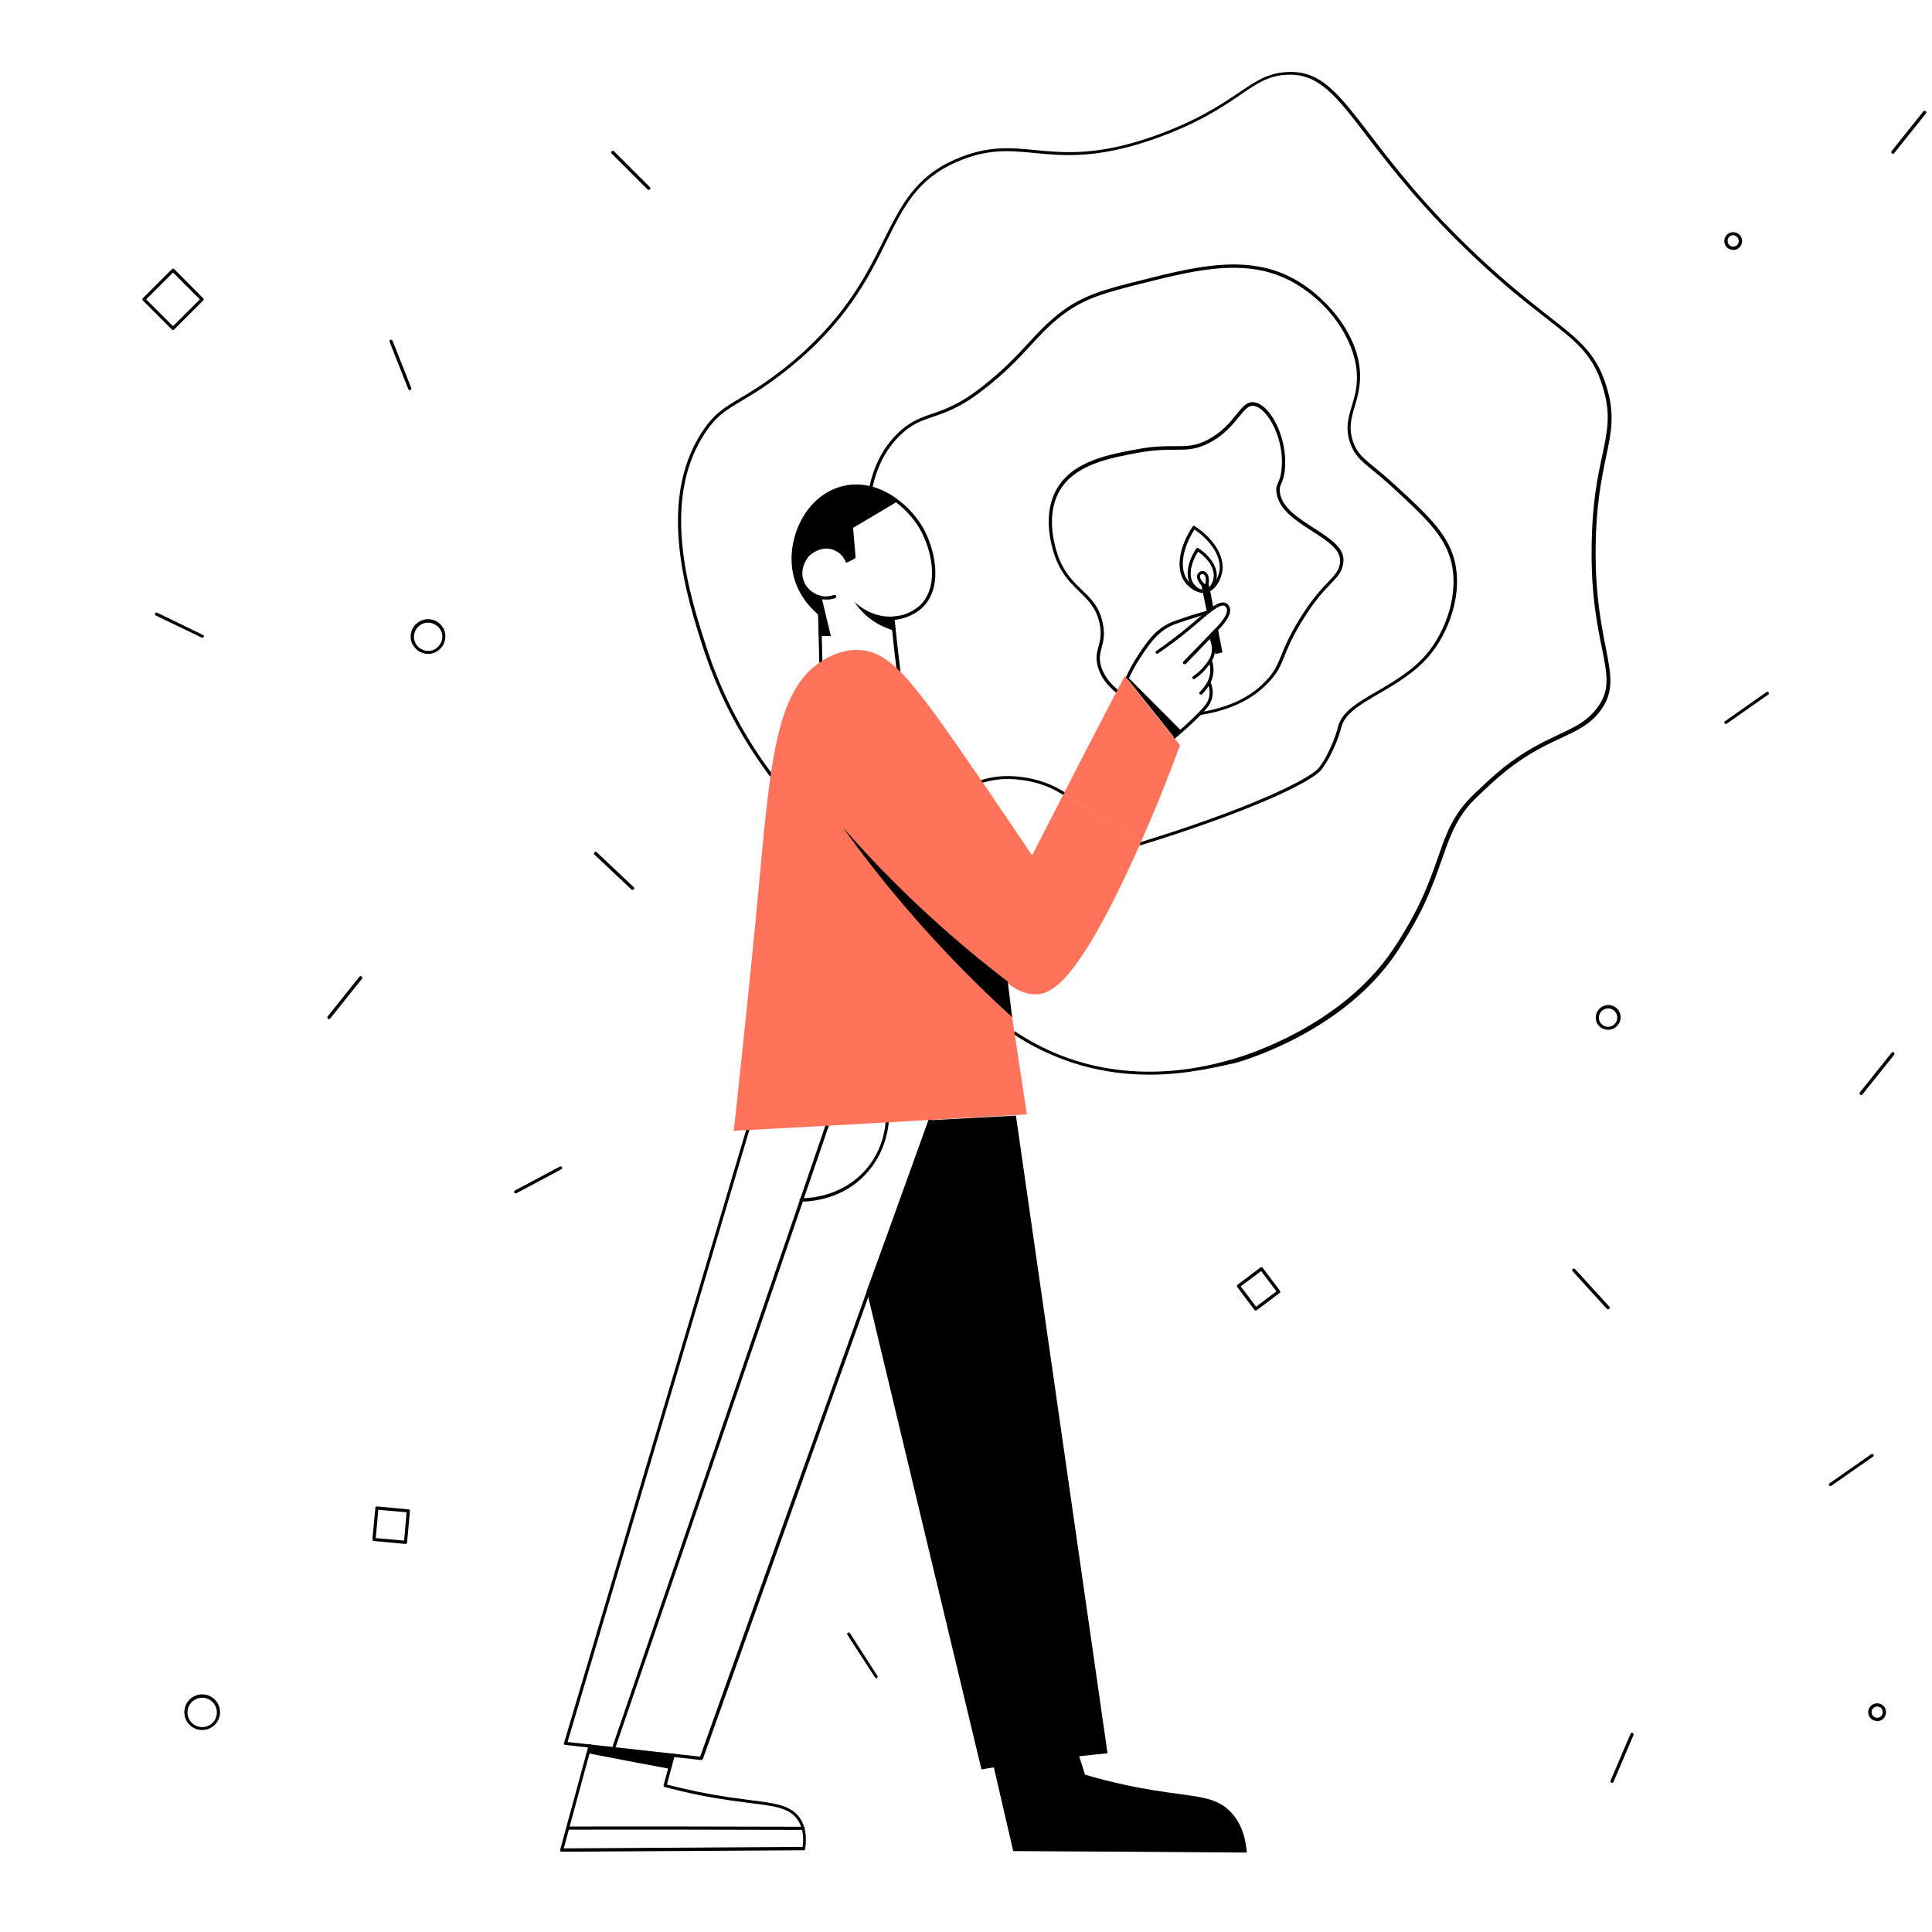 <svg width="190" height="190" viewBox="0 0 190 190" fill="none" xmlns="http://www.w3.org/2000/svg">
<mask id="mask0" mask-type="alpha" maskUnits="userSpaceOnUse" x="0" y="0" width="190" height="190">
<rect width="190" height="190" fill="white"/>
</mask>
<g mask="url(#mask0)">
<path fill-rule="evenodd" clip-rule="evenodd" d="M18.128 168.384C18.128 169.353 18.913 170.137 19.883 170.137C20.853 170.137 21.638 169.353 21.638 168.384C21.638 167.414 20.853 166.63 19.883 166.63C18.913 166.63 18.128 167.414 18.128 168.384ZM18.438 168.404C18.438 167.6 19.099 166.96 19.883 166.96C20.667 166.96 21.328 167.6 21.328 168.404C21.328 169.209 20.688 169.848 19.883 169.848C19.078 169.848 18.438 169.209 18.438 168.404Z" fill="black"/>
<path fill-rule="evenodd" clip-rule="evenodd" d="M41.599 64.222C41.764 64.284 41.929 64.305 42.094 64.305C42.383 64.305 42.652 64.243 42.899 64.099C43.291 63.872 43.601 63.521 43.725 63.088C43.849 62.655 43.828 62.18 43.601 61.788C43.374 61.396 43.023 61.087 42.59 60.963C41.681 60.695 40.732 61.211 40.464 62.098C40.34 62.531 40.36 63.005 40.587 63.397C40.814 63.789 41.165 64.099 41.599 64.222ZM40.773 62.221C40.959 61.623 41.496 61.231 42.094 61.231C42.239 61.231 42.363 61.252 42.507 61.293C42.858 61.417 43.168 61.644 43.333 61.974C43.519 62.304 43.539 62.675 43.436 63.026C43.312 63.377 43.085 63.666 42.755 63.851C42.425 64.037 42.053 64.058 41.702 63.954C41.351 63.831 41.041 63.604 40.876 63.274C40.691 62.944 40.67 62.572 40.773 62.221Z" fill="black"/>
<path fill-rule="evenodd" clip-rule="evenodd" d="M169.952 24.427C170.096 24.51 170.282 24.572 170.447 24.572H170.612C170.839 24.53 171.046 24.386 171.17 24.2C171.314 23.994 171.355 23.767 171.314 23.54C171.273 23.313 171.128 23.107 170.943 22.983C170.53 22.715 169.993 22.818 169.725 23.21C169.456 23.623 169.56 24.159 169.952 24.427ZM169.993 23.375C170.096 23.21 170.261 23.128 170.447 23.128C170.55 23.128 170.674 23.169 170.757 23.251C170.881 23.334 170.963 23.458 170.984 23.602C171.025 23.746 170.984 23.891 170.901 24.015C170.819 24.138 170.695 24.221 170.55 24.241C170.406 24.283 170.261 24.241 170.138 24.159C169.89 23.973 169.828 23.623 169.993 23.375Z" fill="black"/>
<path fill-rule="evenodd" clip-rule="evenodd" d="M184.112 169.106C184.257 169.188 184.443 169.25 184.608 169.25H184.773C185 169.209 185.206 169.064 185.33 168.879C185.599 168.466 185.495 167.93 185.103 167.661C184.69 167.393 184.154 167.496 183.885 167.888C183.741 168.095 183.699 168.322 183.741 168.549C183.782 168.776 183.927 168.982 184.112 169.106ZM184.154 168.074C184.257 167.909 184.422 167.827 184.608 167.827C184.711 167.827 184.814 167.868 184.917 167.909C185.165 168.095 185.227 168.445 185.062 168.693C184.979 168.817 184.855 168.899 184.711 168.92C184.566 168.961 184.422 168.92 184.298 168.837C184.174 168.755 184.092 168.631 184.071 168.487C184.03 168.342 184.071 168.198 184.154 168.074Z" fill="black"/>
<path fill-rule="evenodd" clip-rule="evenodd" d="M157.463 101.068C157.67 101.192 157.897 101.274 158.144 101.274C158.206 101.274 158.289 101.274 158.371 101.253C158.702 101.192 158.97 101.006 159.156 100.738C159.548 100.181 159.404 99.417 158.846 99.046C158.578 98.86 158.248 98.799 157.938 98.86C157.608 98.922 157.339 99.108 157.154 99.376C156.761 99.933 156.906 100.696 157.463 101.068ZM157.979 99.19C158.041 99.17 158.082 99.17 158.144 99.17C158.33 99.17 158.495 99.211 158.66 99.335C159.073 99.624 159.176 100.181 158.887 100.593C158.764 100.779 158.557 100.923 158.31 100.965C158.062 101.006 157.835 100.965 157.628 100.82C157.215 100.531 157.112 99.974 157.401 99.562C157.525 99.376 157.732 99.232 157.979 99.19Z" fill="black"/>
<path fill-rule="evenodd" clip-rule="evenodd" d="M16.91 32.411C16.931 32.432 16.973 32.452 17.014 32.452C17.055 32.452 17.096 32.452 17.117 32.411L19.986 29.543C20.007 29.523 20.027 29.482 20.027 29.44C20.027 29.399 20.007 29.358 19.986 29.337L17.138 26.47C17.076 26.408 16.973 26.408 16.91 26.47L14.041 29.337C14.021 29.358 14 29.399 14 29.44C14 29.482 14.021 29.523 14.041 29.543L16.91 32.411ZM17.014 32.081L14.372 29.44L17.014 26.8L19.656 29.44L17.014 32.081Z" fill="black"/>
<path fill-rule="evenodd" clip-rule="evenodd" d="M36.769 151.549L39.886 151.838C39.968 151.838 40.03 151.776 40.03 151.694L40.319 148.599C40.319 148.517 40.257 148.434 40.175 148.434L37.078 148.146C36.996 148.146 36.913 148.207 36.913 148.29L36.624 151.384C36.624 151.405 36.645 151.446 36.665 151.488C36.686 151.529 36.727 151.549 36.769 151.549ZM39.741 151.508L36.954 151.261L37.202 148.476L39.989 148.723L39.741 151.508Z" fill="black"/>
<path fill-rule="evenodd" clip-rule="evenodd" d="M123.465 128.877H123.486C123.527 128.877 123.568 128.877 123.61 128.836L125.86 127.144C125.922 127.103 125.922 127 125.88 126.938L124.167 124.669C124.126 124.607 124.023 124.607 123.961 124.648L121.711 126.34C121.669 126.36 121.649 126.401 121.649 126.443C121.628 126.484 121.649 126.525 121.669 126.566L123.362 128.815C123.383 128.856 123.424 128.877 123.465 128.877ZM123.527 128.506L122.02 126.505L124.023 124.999L125.529 127L123.527 128.506Z" fill="black"/>
<path d="M183.039 107.69C182.997 107.69 182.977 107.669 182.935 107.649C182.874 107.587 182.853 107.504 182.915 107.422L186.032 103.523C186.094 103.461 186.176 103.44 186.259 103.502C186.321 103.564 186.341 103.647 186.28 103.729L183.163 107.628C183.142 107.669 183.08 107.69 183.039 107.69Z" fill="black"/>
<path d="M186.156 15.123C186.115 15.123 186.094 15.102 186.053 15.082C185.991 15.02 185.97 14.937 186.032 14.855L189.149 10.956C189.211 10.894 189.293 10.873 189.376 10.935C189.438 10.997 189.459 11.079 189.397 11.162L186.28 15.061C186.259 15.102 186.218 15.123 186.156 15.123Z" fill="black"/>
<path d="M180.004 146.144C179.963 146.144 179.901 146.124 179.881 146.082C179.839 146.021 179.839 145.917 179.922 145.876L184.03 143.009C184.092 142.967 184.195 142.967 184.236 143.05C184.277 143.112 184.277 143.215 184.195 143.256L180.087 146.124C180.066 146.124 180.046 146.144 180.004 146.144Z" fill="black"/>
<path d="M169.725 71.195C169.683 71.195 169.621 71.175 169.601 71.134C169.56 71.072 169.56 70.969 169.642 70.927L173.729 68.06C173.791 68.018 173.894 68.018 173.936 68.101C173.977 68.163 173.977 68.266 173.894 68.307L169.807 71.175C169.787 71.195 169.766 71.195 169.725 71.195Z" fill="black"/>
<path d="M32.351 100.222C32.309 100.222 32.289 100.201 32.248 100.181C32.186 100.119 32.165 100.036 32.227 99.954L35.344 96.055C35.406 95.993 35.488 95.972 35.571 96.034C35.633 96.096 35.653 96.178 35.592 96.261L32.475 100.16C32.433 100.201 32.392 100.222 32.351 100.222Z" fill="black"/>
<path d="M19.883 62.717C19.863 62.717 19.842 62.717 19.821 62.696L15.321 60.53C15.239 60.489 15.218 60.406 15.259 60.323C15.301 60.241 15.383 60.22 15.466 60.261L19.966 62.448C20.048 62.49 20.069 62.572 20.028 62.655C20.007 62.696 19.945 62.717 19.883 62.717Z" fill="black"/>
<path d="M40.298 38.373C40.236 38.373 40.174 38.332 40.154 38.27L38.316 33.628C38.275 33.546 38.316 33.463 38.399 33.422C38.482 33.381 38.564 33.422 38.605 33.504L40.443 38.146C40.484 38.229 40.443 38.311 40.36 38.352C40.339 38.373 40.319 38.373 40.298 38.373Z" fill="black"/>
<path d="M63.789 18.671C63.748 18.671 63.706 18.651 63.686 18.63L60.156 15.102C60.094 15.04 60.094 14.937 60.156 14.876C60.218 14.814 60.321 14.814 60.383 14.876L63.913 18.403C63.975 18.465 63.975 18.568 63.913 18.63C63.871 18.651 63.83 18.671 63.789 18.671Z" fill="black"/>
<path d="M62.2 87.514C62.158 87.514 62.117 87.493 62.096 87.473L58.463 84.048C58.401 83.986 58.401 83.883 58.463 83.821C58.525 83.759 58.629 83.759 58.691 83.821L62.324 87.246C62.385 87.308 62.385 87.411 62.324 87.473C62.282 87.514 62.241 87.514 62.2 87.514Z" fill="black"/>
<path d="M86.186 165.042C86.144 165.042 86.082 165.021 86.062 164.98L83.337 160.771C83.296 160.709 83.316 160.606 83.378 160.565C83.44 160.524 83.543 160.544 83.585 160.606L86.289 164.815C86.33 164.876 86.309 164.98 86.248 165.021C86.248 165.042 86.206 165.042 86.186 165.042Z" fill="black"/>
<path d="M50.722 117.365C50.66 117.365 50.619 117.345 50.578 117.283C50.536 117.2 50.557 117.118 50.64 117.077L55.057 114.725C55.14 114.684 55.222 114.704 55.264 114.787C55.305 114.869 55.284 114.952 55.202 114.993L50.784 117.345C50.784 117.365 50.764 117.365 50.722 117.365Z" fill="black"/>
<path d="M158.144 128.753C158.103 128.753 158.062 128.733 158.021 128.712L154.656 125.019C154.594 124.957 154.594 124.854 154.677 124.792C154.739 124.73 154.842 124.73 154.904 124.813L158.268 128.506C158.33 128.568 158.33 128.671 158.248 128.733C158.206 128.753 158.186 128.753 158.144 128.753Z" fill="black"/>
<path d="M158.537 175.336C158.516 175.336 158.495 175.336 158.475 175.315C158.392 175.274 158.351 175.192 158.392 175.109L160.353 170.508C160.394 170.426 160.477 170.385 160.56 170.426C160.642 170.467 160.683 170.55 160.642 170.632L158.681 175.233C158.661 175.295 158.599 175.336 158.537 175.336Z" fill="black"/>
<path d="M117.989 70.356C117.907 70.356 117.845 70.294 117.845 70.232C117.824 70.15 117.886 70.067 117.969 70.046C122.122 69.407 123.878 67.591 124.457 66.992C125.345 66.084 125.593 65.444 126.006 64.454C126.337 63.628 126.75 62.617 127.701 61.049C128.961 58.964 129.932 57.953 130.635 57.21C131.11 56.715 131.441 56.364 131.627 55.931C131.689 55.807 131.792 55.477 131.792 55.167C131.833 54.032 130.49 53.165 129.044 52.237C127.411 51.184 125.738 50.111 125.531 48.419C125.469 47.965 125.573 47.738 125.696 47.469C125.8 47.222 125.944 46.912 126.027 46.231C126.192 44.869 125.924 43.321 125.304 42.021C124.746 40.824 123.981 40.019 123.32 39.916C122.783 39.834 122.411 40.308 121.833 41.01C121.233 41.753 120.386 42.785 118.94 43.548C117.638 44.229 116.77 44.229 115.572 44.229C114.683 44.229 113.588 44.229 111.977 44.518C109.187 45.034 105.736 45.653 104.228 48.233C102.513 51.143 104.166 54.961 104.228 55.126C104.827 56.508 105.633 57.272 106.398 58.015C107.286 58.861 108.113 59.666 108.443 61.255C108.691 62.39 108.505 63.071 108.34 63.69C108.195 64.268 108.051 64.784 108.299 65.568C108.547 66.394 109.104 67.157 109.931 67.838C109.993 67.9 110.014 67.983 109.952 68.065C109.89 68.127 109.807 68.148 109.724 68.086C108.857 67.364 108.257 66.559 107.989 65.651C107.72 64.763 107.865 64.206 108.03 63.587C108.195 62.989 108.361 62.349 108.133 61.296C107.803 59.79 107.059 59.067 106.17 58.201C105.427 57.478 104.559 56.653 103.939 55.208C103.856 55.043 102.162 51.081 103.959 48.027C105.55 45.323 109.084 44.683 111.915 44.167C113.547 43.858 114.663 43.879 115.572 43.879C116.729 43.879 117.555 43.879 118.795 43.239C120.18 42.496 120.965 41.547 121.585 40.762C122.184 40.019 122.659 39.441 123.362 39.565C124.147 39.689 124.973 40.535 125.593 41.856C126.234 43.218 126.502 44.828 126.358 46.231C126.275 46.953 126.13 47.284 126.006 47.552C125.903 47.8 125.82 47.965 125.862 48.357C126.027 49.905 127.659 50.936 129.23 51.948C130.738 52.918 132.185 53.846 132.123 55.146C132.102 55.497 131.999 55.869 131.937 56.013C131.73 56.508 131.379 56.88 130.883 57.396C130.18 58.118 129.23 59.129 127.99 61.172C127.06 62.7 126.647 63.711 126.316 64.536C125.924 65.506 125.635 66.208 124.705 67.157C124.105 67.776 122.287 69.654 118.051 70.315C118.01 70.356 118.01 70.356 117.989 70.356Z" fill="black"/>
<path d="M112.142 83.13C112.08 83.13 112.018 83.089 111.997 83.027C111.976 82.945 112.018 82.862 112.1 82.841C122.328 79.705 128.816 76.692 129.746 75.453C130.035 75.061 130.242 74.752 130.407 74.421C130.924 73.451 131.358 72.399 131.606 71.409C131.978 69.984 133.569 69.056 135.428 67.983C137.061 67.033 138.92 65.94 140.305 64.309C142.144 62.142 143.631 58.263 142.619 54.899C141.896 52.484 139.912 50.668 136.916 47.903C136.131 47.181 135.49 46.644 134.974 46.231C133.837 45.303 133.217 44.787 132.804 43.631C132.267 42.166 132.598 41.072 132.949 39.896C133.217 39.008 133.486 38.1 133.445 36.903C133.383 34.262 131.564 30.506 127.659 28.05C123.072 25.181 117.865 26.481 112.348 27.864C108.774 28.772 106.604 29.309 104.352 31.084C103.133 32.033 102.265 32.982 101.335 33.993C100.199 35.232 98.897 36.635 96.686 38.348C94.516 40.04 93.049 40.556 91.748 40.989C90.529 41.402 89.578 41.732 88.421 42.909C87.119 44.209 86.251 45.88 85.797 47.985C85.776 48.068 85.694 48.13 85.611 48.109C85.528 48.089 85.466 48.006 85.487 47.923C85.962 45.757 86.851 44.044 88.194 42.702C89.413 41.485 90.446 41.113 91.644 40.7C92.925 40.267 94.372 39.751 96.5 38.1C98.69 36.387 99.971 35.005 101.108 33.766C102.038 32.755 102.926 31.806 104.145 30.836C106.459 29.02 108.629 28.463 112.266 27.555C117.844 26.151 123.113 24.831 127.824 27.761C130.717 29.577 133.672 33.085 133.755 36.862C133.775 38.1 133.486 39.091 133.238 39.958C132.887 41.113 132.598 42.124 133.093 43.507C133.486 44.58 134.044 45.034 135.18 45.963C135.697 46.396 136.337 46.912 137.143 47.655C140.181 50.441 142.185 52.278 142.949 54.775C144.003 58.263 142.454 62.246 140.573 64.474C139.148 66.146 137.288 67.24 135.614 68.21C133.817 69.262 132.288 70.15 131.936 71.45C131.668 72.482 131.234 73.534 130.697 74.545C130.511 74.876 130.304 75.206 130.015 75.618C128.878 77.146 121.398 80.303 112.224 83.11C112.183 83.13 112.162 83.13 112.142 83.13Z" fill="black"/>
<path d="M113.03 105.687C110.344 105.687 107.286 105.274 104.104 104.015C102.554 103.396 101.067 102.632 99.682 101.704C99.62 101.662 99.6 101.559 99.641 101.497C99.682 101.435 99.786 101.415 99.847 101.456C101.232 102.364 102.699 103.148 104.207 103.747C111.914 106.801 119.002 104.799 121.316 104.139C122.39 103.829 131.916 100.961 136.999 93.366C138.776 90.725 139.685 88.661 139.706 88.641C140.47 87.01 140.966 85.607 141.4 84.369C141.979 82.697 142.474 81.252 143.446 79.849C144.169 78.796 145.016 78.033 145.574 77.517C145.698 77.393 145.801 77.311 145.904 77.207C148.983 74.256 151.38 73.142 153.302 72.234C154.851 71.512 156.07 70.934 157.042 69.654C158.385 67.9 158.075 66.373 157.517 63.628C157.083 61.503 156.504 58.593 156.525 54.342C156.525 49.698 157.103 46.953 157.579 44.766C158.095 42.289 158.447 40.659 157.599 37.976C156.628 34.86 155.079 33.642 152 31.249C150.244 29.887 148.074 28.194 145.264 25.553C139.995 20.62 136.772 16.452 134.437 13.398C131.379 9.394 129.684 7.206 126.585 7.351C124.725 7.433 123.63 8.197 121.936 9.353C120.179 10.55 117.762 12.2 113.278 13.748C107.823 15.626 104.6 15.317 101.748 15.049C99.248 14.801 97.099 14.594 94.021 15.957C90.219 17.628 88.855 20.332 87.161 23.778C85.384 27.369 83.152 31.847 77.222 36.511C75.383 37.956 74.04 38.761 72.966 39.4C71.374 40.35 70.424 40.907 69.288 42.661C64.845 49.451 67.903 58.84 69.556 63.897C69.846 64.784 70.114 65.465 70.197 65.733L70.217 65.754C71.643 69.469 73.565 72.977 75.962 76.134C76.003 76.196 76.003 76.299 75.941 76.361C75.879 76.403 75.776 76.403 75.714 76.341C73.317 73.142 71.354 69.634 69.928 65.878L69.907 65.857C69.804 65.589 69.556 64.908 69.246 64.02C67.593 58.923 64.515 49.43 69.019 42.517C70.197 40.7 71.23 40.081 72.8 39.153C73.875 38.513 75.197 37.729 77.036 36.284C82.904 31.641 85.115 27.224 86.892 23.654C88.628 20.166 90.012 17.401 93.917 15.688C97.079 14.306 99.269 14.512 101.81 14.759C104.621 15.028 107.823 15.337 113.216 13.48C117.659 11.932 120.056 10.302 121.812 9.126C123.486 7.991 124.684 7.165 126.626 7.083C129.891 6.917 131.606 9.167 134.747 13.253C137.081 16.307 140.284 20.476 145.553 25.388C148.363 28.009 150.533 29.701 152.268 31.063C155.306 33.436 156.98 34.736 157.971 37.956C158.839 40.721 158.467 42.475 157.951 44.91C157.496 47.098 156.918 49.822 156.918 54.424C156.918 58.655 157.496 61.544 157.909 63.649C158.447 66.394 158.777 68.045 157.372 69.923C156.36 71.264 155.099 71.842 153.508 72.585C151.607 73.472 149.231 74.587 146.194 77.496C146.09 77.579 145.987 77.682 145.863 77.806C145.326 78.301 144.479 79.065 143.797 80.076C142.867 81.459 142.371 82.883 141.793 84.534C141.359 85.793 140.863 87.196 140.098 88.847C140.098 88.868 139.148 90.952 137.371 93.635C132.246 101.332 122.597 104.221 121.523 104.531C120.035 104.82 116.935 105.687 113.03 105.687Z" fill="black"/>
<path d="M104.621 78.177C104.6 78.177 104.559 78.177 104.538 78.157C103.319 77.393 102.038 76.919 100.53 76.712C98.608 76.444 97.451 76.754 96.624 76.981C96.542 77.001 96.459 76.96 96.438 76.877C96.418 76.795 96.459 76.712 96.542 76.692C97.409 76.465 98.587 76.155 100.571 76.423C102.141 76.65 103.464 77.125 104.703 77.909C104.765 77.951 104.807 78.054 104.745 78.116C104.724 78.157 104.683 78.177 104.621 78.177Z" fill="black"/>
<path d="M117.411 66.786C117.37 66.786 117.308 66.765 117.287 66.724C117.246 66.662 117.246 66.559 117.328 66.517C117.824 66.167 118.258 65.754 118.609 65.279C118.878 64.928 119.043 64.681 119.126 64.309C119.271 63.711 119.105 63.133 118.94 62.761C118.899 62.679 118.94 62.596 119.023 62.555C119.105 62.514 119.188 62.555 119.229 62.638C119.415 63.05 119.601 63.69 119.436 64.371C119.333 64.825 119.105 65.114 118.857 65.444C118.485 65.96 118.031 66.394 117.494 66.765C117.473 66.786 117.452 66.786 117.411 66.786Z" fill="black"/>
<path d="M118.093 68.313C118.051 68.313 118.01 68.292 117.989 68.272C117.927 68.21 117.927 68.106 117.989 68.045C118.155 67.9 118.299 67.714 118.423 67.549C118.609 67.302 118.878 66.91 118.981 66.352C119.084 65.795 118.981 65.32 118.857 65.011C118.837 64.928 118.878 64.846 118.961 64.805C119.043 64.784 119.126 64.825 119.167 64.908C119.291 65.259 119.415 65.795 119.291 66.414C119.167 67.033 118.878 67.446 118.671 67.735C118.527 67.941 118.382 68.106 118.196 68.292C118.175 68.292 118.134 68.313 118.093 68.313Z" fill="black"/>
<path d="M115.469 72.667C115.427 72.667 115.386 72.647 115.345 72.605C115.283 72.543 115.303 72.44 115.365 72.378C116.254 71.635 117.101 70.872 117.886 70.067C118.444 69.489 118.857 69.035 118.94 68.375C118.981 68.024 118.94 67.653 118.795 67.281C118.775 67.198 118.795 67.116 118.878 67.075C118.961 67.054 119.043 67.075 119.084 67.157C119.25 67.57 119.291 67.983 119.25 68.395C119.146 69.159 118.713 69.654 118.113 70.273C117.328 71.078 116.46 71.862 115.572 72.605C115.531 72.667 115.489 72.667 115.469 72.667Z" fill="black"/>
<path d="M116.481 65.32C116.439 65.32 116.398 65.3 116.377 65.279C116.316 65.217 116.316 65.114 116.377 65.052C117.266 64.144 118.154 63.236 119.022 62.328C119.208 62.122 119.415 61.915 119.601 61.73L119.642 61.688L119.663 61.668C120.469 60.822 120.779 60.203 120.634 59.831C120.593 59.707 120.489 59.645 120.448 59.604C120.262 59.48 119.931 59.583 119.456 59.914C119.27 60.037 119.064 60.182 118.816 60.388C118.526 60.615 118.237 60.883 117.907 61.152C117.679 61.337 117.452 61.544 117.204 61.75C116.171 62.617 115.055 63.463 113.877 64.268C113.815 64.309 113.712 64.309 113.671 64.227C113.629 64.165 113.629 64.062 113.712 64.02C114.869 63.215 115.985 62.369 117.018 61.503C117.266 61.296 117.493 61.111 117.721 60.904C118.051 60.636 118.361 60.368 118.63 60.141C118.878 59.934 119.105 59.769 119.291 59.645C119.704 59.377 120.221 59.088 120.613 59.336C120.696 59.398 120.841 59.501 120.923 59.707C121.192 60.368 120.469 61.255 119.911 61.853L119.89 61.874L119.849 61.915C119.663 62.122 119.477 62.328 119.27 62.535C118.402 63.443 117.514 64.371 116.625 65.279C116.563 65.32 116.522 65.32 116.481 65.32Z" fill="black"/>
<path d="M110.84 66.889C110.819 66.889 110.799 66.889 110.778 66.868C110.695 66.827 110.675 66.745 110.695 66.662C111.005 66.001 111.336 65.341 111.729 64.743C112.617 63.36 113.526 61.915 115.159 61.214C115.427 61.09 115.84 60.966 116.667 60.677C117.328 60.45 117.989 60.264 118.651 60.079C118.733 60.058 118.816 60.099 118.836 60.182C118.857 60.264 118.816 60.347 118.733 60.368C118.093 60.553 117.431 60.76 116.791 60.966C115.964 61.234 115.551 61.379 115.303 61.482C113.753 62.163 112.865 63.566 111.997 64.908C111.625 65.506 111.274 66.125 110.985 66.786C110.943 66.848 110.881 66.889 110.84 66.889Z" fill="black"/>
<path d="M110.902 66.579C112.658 68.354 114.435 70.108 116.191 71.883C115.943 72.09 115.716 72.317 115.468 72.523C113.919 70.583 112.39 68.664 110.84 66.724C110.861 66.683 110.881 66.641 110.902 66.579Z" fill="black"/>
<path d="M119.332 59.79C119.126 59.914 118.919 60.079 118.692 60.264V60.223L118.134 57.458C118.237 57.458 118.361 57.437 118.485 57.416C118.609 57.396 118.733 57.355 118.836 57.313C119.022 58.139 119.188 58.964 119.332 59.79Z" fill="black"/>
<path d="M120.221 64.165L119.518 64.309L119.146 62.452C119.353 62.246 119.56 62.019 119.766 61.812L120.221 64.165Z" fill="black"/>
<path d="M118.299 57.664C118.258 57.664 118.216 57.644 118.196 57.623C117.783 57.21 117.617 56.736 117.783 56.447C117.803 56.405 117.948 56.199 118.175 56.158C118.361 56.137 118.506 56.219 118.568 56.261C118.836 56.447 118.96 56.901 118.857 57.437C118.836 57.52 118.754 57.582 118.671 57.561C118.588 57.54 118.526 57.458 118.547 57.375C118.63 56.962 118.568 56.632 118.402 56.508C118.382 56.488 118.299 56.447 118.216 56.447C118.113 56.467 118.051 56.57 118.031 56.57C117.948 56.715 118.072 57.045 118.402 57.375C118.464 57.437 118.464 57.54 118.402 57.602C118.382 57.644 118.34 57.664 118.299 57.664Z" fill="black"/>
<path d="M68.937 173.088L55.589 171.602C55.547 171.602 55.506 171.581 55.485 171.54C55.465 171.499 55.444 171.457 55.465 171.416L73.462 110.846C73.482 110.763 73.565 110.722 73.648 110.743C73.73 110.763 73.772 110.846 73.751 110.929L55.816 171.313L68.854 172.757C73.11 160.85 77.429 148.756 81.706 136.849C84.888 127.975 88.112 118.977 91.314 110.124C91.335 110.041 91.438 110 91.521 110.021C91.603 110.041 91.645 110.144 91.624 110.227C88.442 119.08 85.198 128.078 82.016 136.952C77.739 148.901 73.4 161.035 69.123 172.984C69.061 173.046 68.999 173.088 68.937 173.088Z" fill="black"/>
<path d="M60.403 171.911C60.382 171.911 60.361 171.911 60.361 171.911C60.279 171.891 60.237 171.787 60.258 171.705L81.189 110.64C81.21 110.557 81.313 110.516 81.396 110.536C81.479 110.557 81.52 110.66 81.499 110.743L60.547 171.808C60.527 171.87 60.465 171.911 60.403 171.911Z" fill="black"/>
<path d="M122.618 182.189C122.515 180.971 122.184 179.341 120.965 178.123C119.436 176.596 117.473 176.72 113.444 176.059C111.791 175.791 109.476 175.337 106.708 174.532C106.522 173.934 106.336 173.335 106.129 172.716C107.39 172.572 108.423 172.468 108.919 172.427C105.922 151.522 102.906 130.616 99.91 109.711C97.079 109.855 94.269 110.02 91.438 110.165L85.239 126.943C89 142.627 92.76 158.332 96.521 174.016C96.81 173.954 97.244 173.892 97.74 173.81C98.381 176.555 99.001 179.299 99.641 182.044C107.307 182.085 114.973 182.127 122.618 182.189Z" fill="black"/>
<path d="M78.793 118.172C78.71 118.172 78.627 118.11 78.627 118.007C78.627 117.904 78.689 117.842 78.793 117.842C79.702 117.842 82.843 117.636 85.115 115.056C86.644 113.322 87.016 111.362 87.099 110.33C87.099 110.248 87.182 110.186 87.264 110.186C87.347 110.186 87.409 110.268 87.409 110.351C87.306 111.403 86.913 113.446 85.343 115.242C83.008 117.966 79.743 118.172 78.793 118.172Z" fill="black"/>
<path fill-rule="evenodd" clip-rule="evenodd" d="M116.543 57.272C116.853 57.685 117.555 58.304 118.341 58.304C118.444 58.304 118.526 58.304 118.609 58.283C119.56 58.097 120.035 56.983 120.179 56.343C120.51 54.837 119.456 53.021 117.493 51.741C117.431 51.7 117.328 51.721 117.287 51.782C115.902 53.867 115.613 56.034 116.543 57.272ZM116.811 57.066C115.964 55.972 116.233 54.011 117.473 52.072C119.229 53.289 120.179 54.919 119.911 56.24C119.787 56.777 119.374 57.788 118.568 57.953C117.824 58.118 117.121 57.458 116.811 57.066Z" fill="black"/>
<path fill-rule="evenodd" clip-rule="evenodd" d="M117.163 57.602C117.369 57.87 117.845 58.304 118.382 58.304H118.547C119.208 58.159 119.539 57.416 119.622 56.983C119.849 55.972 119.146 54.754 117.845 53.908C117.783 53.867 117.679 53.888 117.638 53.949C116.729 55.332 116.543 56.777 117.163 57.602ZM117.411 57.437C116.873 56.735 117.039 55.497 117.824 54.259C118.94 55.023 119.518 56.054 119.332 56.921C119.27 57.251 119.002 57.891 118.506 57.994C118.051 58.097 117.597 57.664 117.411 57.437Z" fill="black"/>
<path d="M83.896 51.906C83.979 52.897 84.061 53.867 84.144 54.858C84.103 54.94 83.297 55.353 83.194 55.332C83.132 55.146 82.987 54.816 82.656 54.507C82.553 54.403 82.099 54.011 81.396 53.949C81.396 53.949 80.694 53.888 80.012 54.342C79.97 54.362 79.95 54.383 79.908 54.403C79.743 54.527 79.64 54.63 79.598 54.651C79.516 54.734 78.586 55.786 79.02 57.066C79.268 57.809 79.867 58.283 80.404 58.49C80.549 58.551 80.673 58.572 80.755 58.593C80.9 59.171 81.107 59.996 81.231 60.574C81.396 61.234 81.561 61.895 81.706 62.555H80.549C80.528 61.812 80.508 61.069 80.487 60.326C79.826 59.769 78.441 58.428 78.028 56.323C77.367 53.062 79.165 48.852 82.76 47.944C84.826 47.428 86.748 48.171 88.235 49.327C86.644 50.297 83.896 51.906 83.896 51.906Z" fill="black"/>
<path d="M81.231 58.964C81.024 58.964 80.797 58.944 80.59 58.902C80.508 58.882 80.446 58.799 80.466 58.717C80.487 58.634 80.57 58.572 80.652 58.593C80.921 58.655 81.21 58.675 81.479 58.634C81.665 58.613 81.851 58.572 82.037 58.51C82.119 58.49 82.202 58.531 82.243 58.613C82.264 58.696 82.223 58.779 82.14 58.82C81.933 58.882 81.727 58.944 81.52 58.964C81.417 58.944 81.334 58.964 81.231 58.964Z" fill="black"/>
<path d="M88.339 66.208C88.256 66.208 88.194 66.146 88.194 66.084C88.194 66.022 88.173 65.94 88.173 65.857V65.836C88.07 65.052 87.864 63.319 87.74 62.039C87.677 61.544 87.636 61.111 87.615 60.842C87.615 60.76 87.677 60.677 87.76 60.677C88.008 60.657 88.256 60.615 88.483 60.553C89.331 60.347 90.054 59.955 90.57 59.439C92.471 57.458 91.521 53.846 90.467 52.03C89.909 51.081 89.124 50.173 88.215 49.471C87.388 48.811 86.52 48.377 85.611 48.13C84.702 47.882 83.772 47.882 82.884 48.109C79.35 49.017 77.635 53.145 78.276 56.302C78.648 58.159 79.805 59.459 80.694 60.223C80.735 60.244 80.756 60.285 80.756 60.347C80.776 60.801 80.797 62.122 80.818 62.576C80.838 63.174 80.859 64.371 80.879 65.135V65.403C80.879 65.486 80.818 65.568 80.735 65.568C80.652 65.568 80.57 65.506 80.57 65.424V65.155C80.549 64.412 80.528 63.215 80.508 62.596C80.508 62.163 80.466 60.945 80.446 60.429C79.516 59.625 78.379 58.304 77.987 56.385C77.305 53.083 79.123 48.77 82.822 47.82C83.772 47.573 84.743 47.593 85.715 47.841C86.644 48.089 87.554 48.542 88.421 49.224C89.351 49.946 90.178 50.874 90.756 51.865C91.851 53.764 92.843 57.54 90.818 59.645C90.26 60.223 89.496 60.636 88.587 60.863C88.38 60.904 88.194 60.945 87.987 60.966C88.008 61.234 88.049 61.606 88.091 61.998C88.235 63.277 88.421 65.011 88.525 65.795V65.836C88.545 65.919 88.545 66.001 88.545 66.043C88.566 66.125 88.504 66.208 88.421 66.228C88.359 66.208 88.339 66.208 88.339 66.208Z" fill="black"/>
<path d="M88.483 60.677C88.256 60.718 88.008 60.78 87.739 60.801C87.76 61.049 87.801 61.482 87.863 61.998C87.119 61.771 86.107 61.358 85.156 60.512C84.661 60.058 84.289 59.604 84.02 59.191C84.475 59.604 85.652 60.553 87.305 60.636C87.76 60.657 88.153 60.595 88.504 60.533C88.504 60.574 88.504 60.636 88.483 60.677Z" fill="black"/>
<path d="M55.237 182.106C55.196 182.106 55.134 182.085 55.113 182.044C55.093 182.003 55.072 181.962 55.093 181.9L55.94 178.783C56.58 176.41 57.241 174.037 57.882 171.643C57.903 171.56 57.985 171.519 58.068 171.54C58.151 171.56 58.192 171.643 58.171 171.726C57.531 174.099 56.87 176.472 56.229 178.866L55.444 181.776L78.937 181.631C79.082 180.496 78.896 179.588 78.4 178.907C77.594 177.793 76.148 177.607 73.751 177.318C73.152 177.236 72.49 177.153 71.767 177.05C69.598 176.74 67.511 176.307 65.382 175.75C65.341 175.729 65.3 175.709 65.279 175.688C65.258 175.647 65.258 175.605 65.258 175.564L66.064 172.572C66.085 172.489 66.168 172.448 66.25 172.468C66.333 172.489 66.374 172.572 66.354 172.654L65.589 175.502C67.655 176.039 69.701 176.451 71.788 176.761C72.511 176.864 73.193 176.947 73.772 177.029C76.251 177.339 77.739 177.525 78.627 178.742C79.185 179.526 79.371 180.558 79.185 181.838C79.164 181.92 79.102 181.962 79.04 181.962L55.237 182.106Z" fill="black"/>
<path d="M78.999 179.96C72.718 179.939 61.374 179.919 55.836 179.939V179.63C61.374 179.609 72.718 179.63 78.999 179.65C79.082 179.65 79.144 179.712 79.144 179.815C79.144 179.919 79.082 179.96 78.999 179.96Z" fill="black"/>
<path d="M57.841 172.427C60.506 172.943 63.192 173.459 65.858 173.954C65.982 173.521 66.106 173.067 66.251 172.634C63.502 172.345 60.775 172.056 58.027 171.787C57.965 171.994 57.903 172.2 57.841 172.427Z" fill="black"/>
<path d="M112.142 82.965C111.914 83.481 111.687 83.976 111.481 84.43C105.86 96.71 103.381 97.762 101.872 97.783C100.674 97.803 99.682 97.164 99.021 96.627C99.682 100.94 100.323 105.274 100.984 109.587C100.653 109.608 100.302 109.628 99.972 109.649L98.959 109.711C96.293 109.855 93.649 110.02 90.983 110.165C87.698 110.351 84.392 110.536 81.107 110.722C78.565 110.867 76.044 110.99 73.503 111.135C73.048 111.156 72.594 111.176 72.16 111.217C73.131 102.323 73.833 95.389 74.226 91.365C75.672 76.65 75.838 68.292 80.673 65.114C80.755 65.052 80.838 65.011 80.921 64.949C81.52 64.578 82.78 63.876 84.413 63.917C84.991 63.938 85.528 64.041 86.066 64.268C86.809 64.578 87.512 65.073 88.297 65.816C89.992 67.446 91.975 70.191 94.93 74.463C95.488 75.288 96.046 76.072 96.562 76.836C98.484 79.643 100.157 82.119 101.5 84.121C102.534 82.099 103.567 80.076 104.621 78.033" fill="#FF735A"/>
<path d="M104.621 78.033C105.282 76.753 105.922 75.495 106.584 74.215C107.927 71.615 109.27 69.035 110.613 66.476C111.625 67.756 112.638 69.035 113.671 70.335C114.477 71.326 115.262 72.316 116.047 73.286C114.642 77.125 113.278 80.406 112.121 82.986" fill="#FF735A"/>
<path d="M82.883 81.356C84.702 83.894 86.747 86.535 89.061 89.239C92.636 93.408 96.19 96.999 99.537 100.032C99.393 98.856 99.248 97.68 99.103 96.524C96.603 94.625 93.958 92.438 91.252 89.941C88.028 86.99 85.26 84.08 82.883 81.356Z" fill="black"/>
</g>
</svg>
